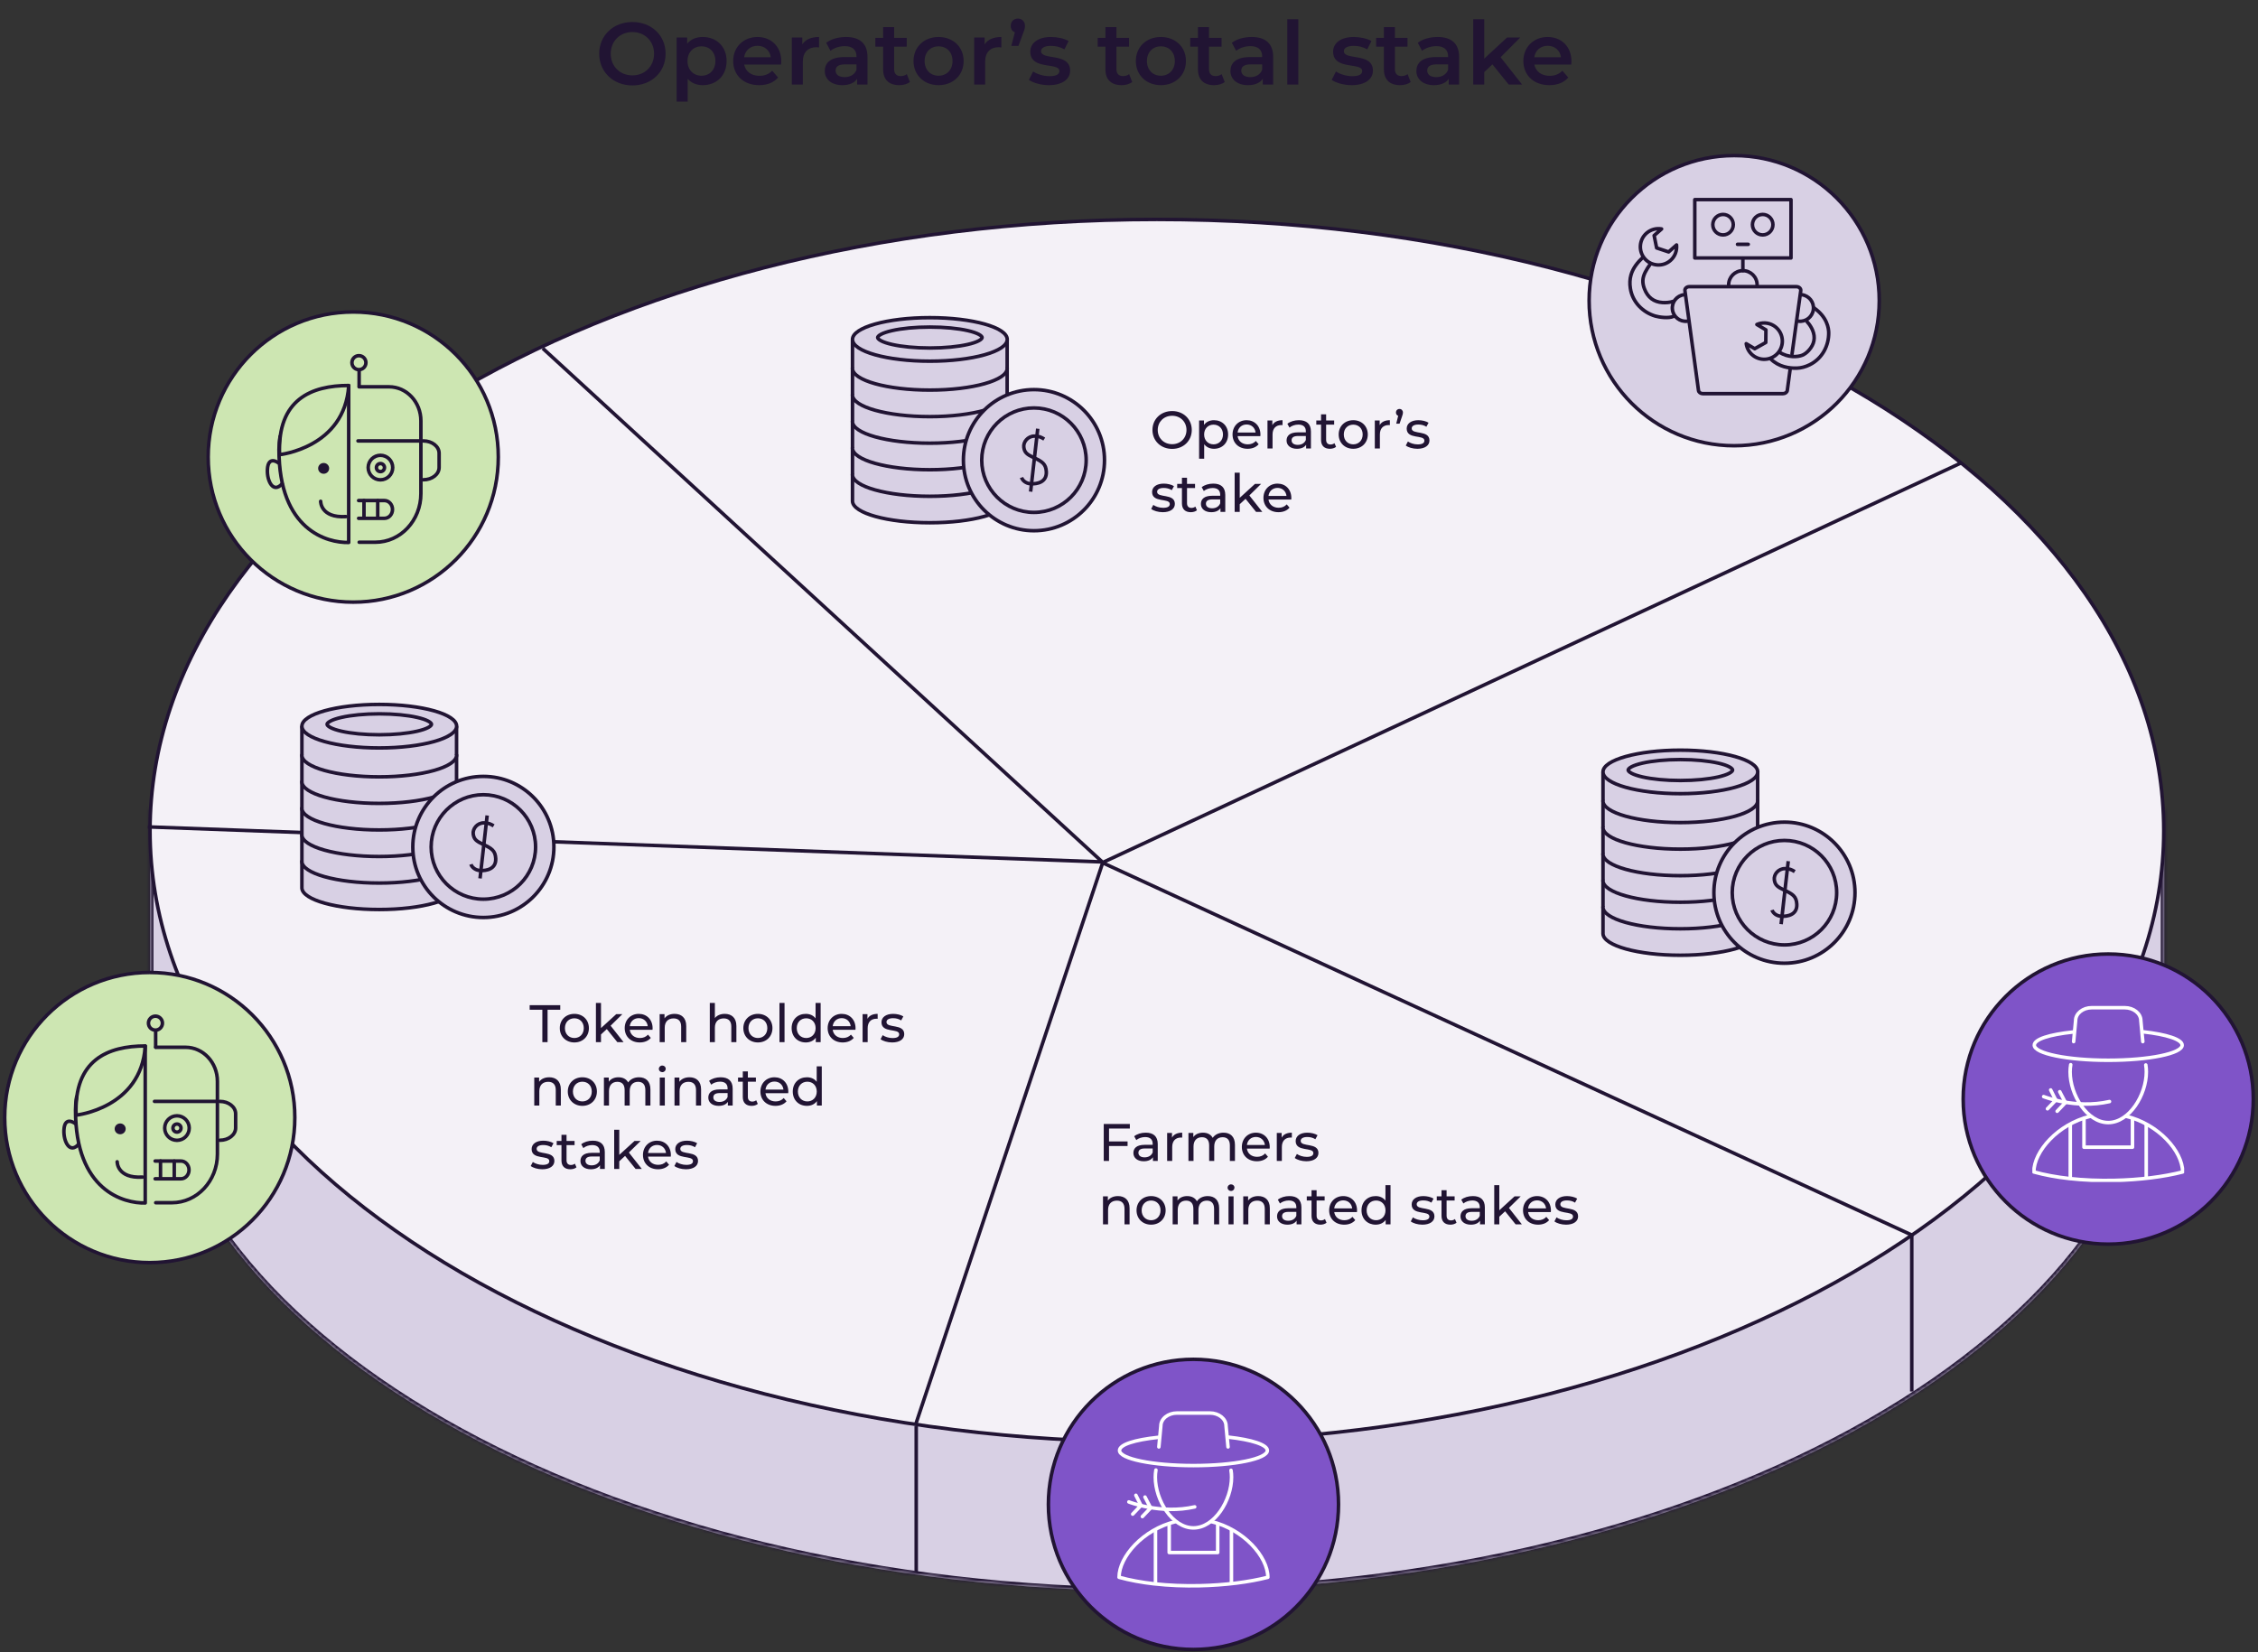 <svg width="641" height="469" viewBox="0 0 641 469" fill="none" xmlns="http://www.w3.org/2000/svg">
<rect x="0" y="0" width="641" height="469" fill="#333333" stroke="none"/>
<path d="M179.525 24.25C174.1 24.25 170.1 20.425 170.1 15.25C170.1 10.075 174.1 6.25 179.525 6.25C184.95 6.25 188.95 10.05 188.95 15.25C188.95 20.45 184.95 24.25 179.525 24.25ZM179.525 21.4C183.05 21.4 185.675 18.825 185.675 15.25C185.675 11.675 183.05 9.1 179.525 9.1C176 9.1 173.375 11.675 173.375 15.25C173.375 18.825 176 21.4 179.525 21.4ZM199.495 10.5C203.395 10.5 206.27 13.2 206.27 17.325C206.27 21.475 203.395 24.175 199.495 24.175C197.795 24.175 196.295 23.6 195.22 22.375V28.85H192.095V10.65H195.07V12.4C196.12 11.125 197.67 10.5 199.495 10.5ZM199.145 21.5C201.395 21.5 203.095 19.875 203.095 17.325C203.095 14.775 201.395 13.15 199.145 13.15C196.895 13.15 195.17 14.775 195.17 17.325C195.17 19.875 196.895 21.5 199.145 21.5ZM221.784 17.4C221.784 17.65 221.759 18.025 221.734 18.325H211.259C211.634 20.275 213.259 21.525 215.584 21.525C217.084 21.525 218.259 21.05 219.209 20.075L220.884 22C219.684 23.425 217.809 24.175 215.509 24.175C211.034 24.175 208.134 21.3 208.134 17.325C208.134 13.35 211.059 10.5 215.034 10.5C218.934 10.5 221.784 13.225 221.784 17.4ZM215.034 13C213.009 13 211.534 14.3 211.234 16.25H218.809C218.559 14.325 217.084 13 215.034 13ZM227.76 12.6C228.66 11.2 230.285 10.5 232.51 10.5V13.475C232.235 13.425 232.01 13.4 231.785 13.4C229.41 13.4 227.91 14.8 227.91 17.525V24H224.785V10.65H227.76V12.6ZM240.188 10.5C244.038 10.5 246.263 12.325 246.263 16.175V24H243.313V22.375C242.563 23.525 241.113 24.175 239.113 24.175C236.063 24.175 234.138 22.5 234.138 20.175C234.138 17.95 235.638 16.2 239.688 16.2H243.138V16C243.138 14.175 242.038 13.1 239.813 13.1C238.313 13.1 236.763 13.6 235.763 14.425L234.538 12.15C235.963 11.05 238.038 10.5 240.188 10.5ZM239.763 21.9C241.288 21.9 242.613 21.2 243.138 19.825V18.275H239.913C237.788 18.275 237.213 19.075 237.213 20.05C237.213 21.175 238.163 21.9 239.763 21.9ZM257.424 21.05L258.299 23.275C257.549 23.875 256.424 24.175 255.299 24.175C252.374 24.175 250.699 22.625 250.699 19.675V13.25H248.499V10.75H250.699V7.7H253.824V10.75H257.399V13.25H253.824V19.6C253.824 20.9 254.474 21.6 255.674 21.6C256.324 21.6 256.949 21.425 257.424 21.05ZM266.43 24.175C262.33 24.175 259.33 21.325 259.33 17.325C259.33 13.325 262.33 10.5 266.43 10.5C270.58 10.5 273.555 13.325 273.555 17.325C273.555 21.325 270.58 24.175 266.43 24.175ZM266.43 21.5C268.705 21.5 270.405 19.875 270.405 17.325C270.405 14.775 268.705 13.15 266.43 13.15C264.18 13.15 262.48 14.775 262.48 17.325C262.48 19.875 264.18 21.5 266.43 21.5ZM279.518 12.6C280.418 11.2 282.043 10.5 284.268 10.5V13.475C283.993 13.425 283.768 13.4 283.543 13.4C281.168 13.4 279.668 14.8 279.668 17.525V24H276.543V10.65H279.518V12.6ZM288.945 5.275C290.12 5.275 290.97 6.125 290.97 7.325C290.97 7.9 290.87 8.325 290.42 9.475L289.12 13.025H287.095L288.095 9.175C287.395 8.9 286.92 8.25 286.92 7.325C286.92 6.1 287.795 5.275 288.945 5.275ZM297.734 24.175C295.509 24.175 293.284 23.525 292.084 22.675L293.284 20.3C294.459 21.075 296.259 21.625 297.934 21.625C299.909 21.625 300.734 21.075 300.734 20.15C300.734 17.6 292.484 20 292.484 14.675C292.484 12.15 294.759 10.5 298.359 10.5C300.134 10.5 302.159 10.925 303.359 11.65L302.159 14.025C300.884 13.275 299.609 13.025 298.334 13.025C296.434 13.025 295.534 13.65 295.534 14.525C295.534 17.225 303.784 14.825 303.784 20.05C303.784 22.55 301.484 24.175 297.734 24.175ZM320.534 21.05L321.409 23.275C320.659 23.875 319.534 24.175 318.409 24.175C315.484 24.175 313.809 22.625 313.809 19.675V13.25H311.609V10.75H313.809V7.7H316.934V10.75H320.509V13.25H316.934V19.6C316.934 20.9 317.584 21.6 318.784 21.6C319.434 21.6 320.059 21.425 320.534 21.05ZM329.54 24.175C325.44 24.175 322.44 21.325 322.44 17.325C322.44 13.325 325.44 10.5 329.54 10.5C333.69 10.5 336.665 13.325 336.665 17.325C336.665 21.325 333.69 24.175 329.54 24.175ZM329.54 21.5C331.815 21.5 333.515 19.875 333.515 17.325C333.515 14.775 331.815 13.15 329.54 13.15C327.29 13.15 325.59 14.775 325.59 17.325C325.59 19.875 327.29 21.5 329.54 21.5ZM346.804 21.05L347.679 23.275C346.929 23.875 345.804 24.175 344.679 24.175C341.754 24.175 340.079 22.625 340.079 19.675V13.25H337.879V10.75H340.079V7.7H343.204V10.75H346.779V13.25H343.204V19.6C343.204 20.9 343.854 21.6 345.054 21.6C345.704 21.6 346.329 21.425 346.804 21.05ZM355.349 10.5C359.199 10.5 361.424 12.325 361.424 16.175V24H358.474V22.375C357.724 23.525 356.274 24.175 354.274 24.175C351.224 24.175 349.299 22.5 349.299 20.175C349.299 17.95 350.799 16.2 354.849 16.2H358.299V16C358.299 14.175 357.199 13.1 354.974 13.1C353.474 13.1 351.924 13.6 350.924 14.425L349.699 12.15C351.124 11.05 353.199 10.5 355.349 10.5ZM354.924 21.9C356.449 21.9 357.774 21.2 358.299 19.825V18.275H355.074C352.949 18.275 352.374 19.075 352.374 20.05C352.374 21.175 353.324 21.9 354.924 21.9ZM365.435 24V5.45H368.56V24H365.435ZM383.696 24.175C381.471 24.175 379.246 23.525 378.046 22.675L379.246 20.3C380.421 21.075 382.221 21.625 383.896 21.625C385.871 21.625 386.696 21.075 386.696 20.15C386.696 17.6 378.446 20 378.446 14.675C378.446 12.15 380.721 10.5 384.321 10.5C386.096 10.5 388.121 10.925 389.321 11.65L388.121 14.025C386.846 13.275 385.571 13.025 384.296 13.025C382.396 13.025 381.496 13.65 381.496 14.525C381.496 17.225 389.746 14.825 389.746 20.05C389.746 22.55 387.446 24.175 383.696 24.175ZM399.587 21.05L400.462 23.275C399.712 23.875 398.587 24.175 397.462 24.175C394.537 24.175 392.862 22.625 392.862 19.675V13.25H390.662V10.75H392.862V7.7H395.987V10.75H399.562V13.25H395.987V19.6C395.987 20.9 396.637 21.6 397.837 21.6C398.487 21.6 399.112 21.425 399.587 21.05ZM408.132 10.5C411.982 10.5 414.207 12.325 414.207 16.175V24H411.257V22.375C410.507 23.525 409.057 24.175 407.057 24.175C404.007 24.175 402.082 22.5 402.082 20.175C402.082 17.95 403.582 16.2 407.632 16.2H411.082V16C411.082 14.175 409.982 13.1 407.757 13.1C406.257 13.1 404.707 13.6 403.707 14.425L402.482 12.15C403.907 11.05 405.982 10.5 408.132 10.5ZM407.707 21.9C409.232 21.9 410.557 21.2 411.082 19.825V18.275H407.857C405.732 18.275 405.157 19.075 405.157 20.05C405.157 21.175 406.107 21.9 407.707 21.9ZM428.293 24L423.668 18.275L421.343 20.475V24H418.218V5.45H421.343V16.65L427.818 10.65H431.568L425.993 16.25L432.093 24H428.293ZM446.1 17.4C446.1 17.65 446.075 18.025 446.05 18.325H435.575C435.95 20.275 437.575 21.525 439.9 21.525C441.4 21.525 442.575 21.05 443.525 20.075L445.2 22C444 23.425 442.125 24.175 439.825 24.175C435.35 24.175 432.45 21.3 432.45 17.325C432.45 13.35 435.375 10.5 439.35 10.5C443.25 10.5 446.1 13.225 446.1 17.4ZM439.35 13C437.325 13 435.85 14.3 435.55 16.25H443.125C442.875 14.325 441.4 13 439.35 13Z" fill="#211433"/>
<mask id="path-2-inside-1_202_364" fill="white">
<path fill-rule="evenodd" clip-rule="evenodd" d="M328.343 451.672C486.437 451.672 614.598 378.359 614.598 287.921C614.598 285.868 614.532 283.823 614.401 281.788V229.756H596.013C555.004 168.034 450.628 124.171 328.343 124.171C206.059 124.171 101.683 168.034 60.673 229.756H42.568V278.364C42.25 281.526 42.089 284.713 42.089 287.921C42.089 378.359 170.249 451.672 328.343 451.672Z"/>
</mask>
<path fill-rule="evenodd" clip-rule="evenodd" d="M328.343 451.672C486.437 451.672 614.598 378.359 614.598 287.921C614.598 285.868 614.532 283.823 614.401 281.788V229.756H596.013C555.004 168.034 450.628 124.171 328.343 124.171C206.059 124.171 101.683 168.034 60.673 229.756H42.568V278.364C42.25 281.526 42.089 284.713 42.089 287.921C42.089 378.359 170.249 451.672 328.343 451.672Z" fill="#D8D0E4"/>
<path d="M614.401 281.788H613.401V281.82L613.403 281.852L614.401 281.788ZM614.401 229.756H615.401V228.756H614.401V229.756ZM596.013 229.756L595.181 230.31L595.477 230.756H596.013V229.756ZM60.673 229.756V230.756H61.209L61.506 230.31L60.673 229.756ZM42.568 229.756V228.756H41.568V229.756H42.568ZM42.568 278.364L43.563 278.464L43.568 278.414V278.364H42.568ZM613.598 287.921C613.598 332.627 581.912 373.295 530.259 402.843C478.634 432.375 407.248 450.672 328.343 450.672V452.672C407.532 452.672 479.274 434.313 531.252 404.579C583.203 374.861 615.598 333.653 615.598 287.921H613.598ZM613.403 281.852C613.532 283.866 613.598 285.889 613.598 287.921H615.598C615.598 285.846 615.531 283.78 615.399 281.724L613.403 281.852ZM613.401 229.756V281.788H615.401V229.756H613.401ZM596.013 230.756H614.401V228.756H596.013V230.756ZM328.343 125.171C389.371 125.171 445.908 136.117 492.284 154.745C538.673 173.38 574.824 199.671 595.181 230.31L596.846 229.203C576.193 198.119 539.651 171.617 493.029 152.89C446.394 134.156 389.601 123.171 328.343 123.171V125.171ZM61.506 230.31C81.863 199.671 118.014 173.38 164.403 154.745C210.779 136.117 267.316 125.171 328.343 125.171V123.171C267.086 123.171 210.293 134.156 163.657 152.89C117.035 171.617 80.493 198.119 59.84 229.203L61.506 230.31ZM42.568 230.756H60.673V228.756H42.568V230.756ZM43.568 278.364V229.756H41.568V278.364H43.568ZM43.089 287.921C43.089 284.747 43.248 281.593 43.563 278.464L41.573 278.264C41.252 281.459 41.089 284.68 41.089 287.921H43.089ZM328.343 450.672C249.438 450.672 178.052 432.375 126.427 402.843C74.774 373.295 43.089 332.627 43.089 287.921H41.089C41.089 333.653 73.484 374.861 125.434 404.579C177.413 434.313 249.154 452.672 328.343 452.672V450.672Z" fill="#211433" mask="url(#path-2-inside-1_202_364)"/>
<path d="M614.243 235.829C614.243 283.647 582.354 327.02 530.62 358.465C478.896 389.904 407.407 409.366 328.416 409.366C249.425 409.366 177.936 389.904 126.212 358.465C74.478 327.02 42.589 283.647 42.589 235.829C42.589 188.011 74.478 144.638 126.212 113.193C177.936 81.754 249.425 62.291 328.416 62.291C407.407 62.291 478.896 81.754 530.62 113.193C582.354 144.638 614.243 188.011 614.243 235.829Z" fill="#F4F1F7" stroke="#211433"/>
<path d="M332.754 127.428C329.529 127.428 327.159 125.133 327.159 122.058C327.159 118.983 329.529 116.688 332.754 116.688C335.949 116.688 338.319 118.968 338.319 122.058C338.319 125.148 335.949 127.428 332.754 127.428ZM332.754 126.093C335.079 126.093 336.819 124.383 336.819 122.058C336.819 119.733 335.079 118.023 332.754 118.023C330.399 118.023 328.659 119.733 328.659 122.058C328.659 124.383 330.399 126.093 332.754 126.093ZM344.617 119.283C346.942 119.283 348.637 120.903 348.637 123.333C348.637 125.778 346.942 127.398 344.617 127.398C343.492 127.398 342.502 126.963 341.842 126.108V130.218H340.402V119.358H341.782V120.618C342.427 119.733 343.447 119.283 344.617 119.283ZM344.497 126.138C346.027 126.138 347.182 125.028 347.182 123.333C347.182 121.653 346.027 120.543 344.497 120.543C342.982 120.543 341.827 121.653 341.827 123.333C341.827 125.028 342.982 126.138 344.497 126.138ZM357.812 123.378C357.812 123.498 357.797 123.678 357.782 123.813H351.332C351.512 125.208 352.637 126.138 354.212 126.138C355.142 126.138 355.922 125.823 356.507 125.178L357.302 126.108C356.582 126.948 355.487 127.398 354.167 127.398C351.602 127.398 349.892 125.703 349.892 123.333C349.892 120.978 351.587 119.283 353.882 119.283C356.177 119.283 357.812 120.933 357.812 123.378ZM353.882 120.498C352.502 120.498 351.482 121.428 351.332 122.778H356.432C356.282 121.443 355.277 120.498 353.882 120.498ZM361.191 120.693C361.701 119.763 362.691 119.283 364.086 119.283V120.678C363.966 120.663 363.861 120.663 363.756 120.663C362.211 120.663 361.251 121.608 361.251 123.348V127.308H359.811V119.358H361.191V120.693ZM368.741 119.283C370.916 119.283 372.146 120.333 372.146 122.508V127.308H370.781V126.258C370.301 126.978 369.416 127.398 368.171 127.398C366.371 127.398 365.231 126.438 365.231 125.058C365.231 123.783 366.056 122.733 368.426 122.733H370.706V122.448C370.706 121.233 370.001 120.528 368.576 120.528C367.631 120.528 366.671 120.858 366.056 121.383L365.456 120.303C366.281 119.643 367.466 119.283 368.741 119.283ZM368.411 126.288C369.491 126.288 370.346 125.793 370.706 124.878V123.768H368.486C367.061 123.768 366.656 124.323 366.656 124.998C366.656 125.793 367.316 126.288 368.411 126.288ZM378.831 125.808L379.281 126.843C378.846 127.218 378.186 127.398 377.541 127.398C375.936 127.398 375.021 126.513 375.021 124.908V120.543H373.671V119.358H375.021V117.618H376.461V119.358H378.741V120.543H376.461V124.848C376.461 125.703 376.911 126.183 377.706 126.183C378.126 126.183 378.531 126.048 378.831 125.808ZM384.164 127.398C381.779 127.398 380.024 125.703 380.024 123.333C380.024 120.963 381.779 119.283 384.164 119.283C386.549 119.283 388.289 120.963 388.289 123.333C388.289 125.703 386.549 127.398 384.164 127.398ZM384.164 126.138C385.694 126.138 386.834 125.028 386.834 123.333C386.834 121.638 385.694 120.543 384.164 120.543C382.634 120.543 381.479 121.638 381.479 123.333C381.479 125.028 382.634 126.138 384.164 126.138ZM391.66 120.693C392.17 119.763 393.16 119.283 394.555 119.283V120.678C394.435 120.663 394.33 120.663 394.225 120.663C392.68 120.663 391.72 121.608 391.72 123.348V127.308H390.28V119.358H391.66V120.693ZM397.29 116.088C397.86 116.088 398.265 116.523 398.265 117.108C398.265 117.393 398.22 117.618 398.025 118.173L397.305 120.273H396.36L396.915 118.038C396.54 117.903 396.285 117.558 396.285 117.108C396.285 116.508 396.72 116.088 397.29 116.088ZM402.36 127.398C401.04 127.398 399.735 126.993 399.075 126.468L399.675 125.328C400.35 125.808 401.43 126.153 402.465 126.153C403.8 126.153 404.355 125.748 404.355 125.073C404.355 123.288 399.33 124.833 399.33 121.668C399.33 120.243 400.605 119.283 402.645 119.283C403.68 119.283 404.85 119.553 405.54 120.003L404.925 121.143C404.205 120.678 403.41 120.513 402.63 120.513C401.37 120.513 400.755 120.978 400.755 121.608C400.755 123.483 405.795 121.953 405.795 125.043C405.795 126.483 404.475 127.398 402.36 127.398ZM330.084 145.398C328.764 145.398 327.459 144.993 326.799 144.468L327.399 143.328C328.074 143.808 329.154 144.153 330.189 144.153C331.524 144.153 332.079 143.748 332.079 143.073C332.079 141.288 327.054 142.833 327.054 139.668C327.054 138.243 328.329 137.283 330.369 137.283C331.404 137.283 332.574 137.553 333.264 138.003L332.649 139.143C331.929 138.678 331.134 138.513 330.354 138.513C329.094 138.513 328.479 138.978 328.479 139.608C328.479 141.483 333.519 139.953 333.519 143.043C333.519 144.483 332.199 145.398 330.084 145.398ZM339.339 143.808L339.789 144.843C339.354 145.218 338.694 145.398 338.049 145.398C336.444 145.398 335.529 144.513 335.529 142.908V138.543H334.179V137.358H335.529V135.618H336.969V137.358H339.249V138.543H336.969V142.848C336.969 143.703 337.419 144.183 338.214 144.183C338.634 144.183 339.039 144.048 339.339 143.808ZM344.425 137.283C346.6 137.283 347.83 138.333 347.83 140.508V145.308H346.465V144.258C345.985 144.978 345.1 145.398 343.855 145.398C342.055 145.398 340.915 144.438 340.915 143.058C340.915 141.783 341.74 140.733 344.11 140.733H346.39V140.448C346.39 139.233 345.685 138.528 344.26 138.528C343.315 138.528 342.355 138.858 341.74 139.383L341.14 138.303C341.965 137.643 343.15 137.283 344.425 137.283ZM344.095 144.288C345.175 144.288 346.03 143.793 346.39 142.878V141.768H344.17C342.745 141.768 342.34 142.323 342.34 142.998C342.34 143.793 343 144.288 344.095 144.288ZM356.57 145.308L353.585 141.603L351.935 143.133V145.308H350.495V134.178H351.935V141.318L356.27 137.358H358.01L354.665 140.643L358.34 145.308H356.57ZM366.586 141.378C366.586 141.498 366.571 141.678 366.556 141.813H360.106C360.286 143.208 361.411 144.138 362.986 144.138C363.916 144.138 364.696 143.823 365.281 143.178L366.076 144.108C365.356 144.948 364.261 145.398 362.941 145.398C360.376 145.398 358.666 143.703 358.666 141.333C358.666 138.978 360.361 137.283 362.656 137.283C364.951 137.283 366.586 138.933 366.586 141.378ZM362.656 138.498C361.276 138.498 360.256 139.428 360.106 140.778H365.206C365.056 139.443 364.051 138.498 362.656 138.498Z" fill="#211433"/>
<path d="M320.739 320.364H314.829V324.024H320.094V325.314H314.829V329.559H313.329V319.059H320.739V320.364ZM325.257 321.534C327.432 321.534 328.662 322.584 328.662 324.759V329.559H327.297V328.509C326.817 329.229 325.932 329.649 324.687 329.649C322.887 329.649 321.747 328.689 321.747 327.309C321.747 326.034 322.572 324.984 324.942 324.984H327.222V324.699C327.222 323.484 326.517 322.779 325.092 322.779C324.147 322.779 323.187 323.109 322.572 323.634L321.972 322.554C322.797 321.894 323.982 321.534 325.257 321.534ZM324.927 328.539C326.007 328.539 326.862 328.044 327.222 327.129V326.019H325.002C323.577 326.019 323.172 326.574 323.172 327.249C323.172 328.044 323.832 328.539 324.927 328.539ZM332.707 322.944C333.217 322.014 334.207 321.534 335.602 321.534V322.929C335.482 322.914 335.377 322.914 335.272 322.914C333.727 322.914 332.767 323.859 332.767 325.599V329.559H331.327V321.609H332.707V322.944ZM347.322 321.534C349.257 321.534 350.577 322.644 350.577 324.984V329.559H349.137V325.149C349.137 323.589 348.387 322.824 347.082 322.824C345.642 322.824 344.697 323.739 344.697 325.464V329.559H343.257V325.149C343.257 323.589 342.507 322.824 341.202 322.824C339.762 322.824 338.817 323.739 338.817 325.464V329.559H337.377V321.609H338.757V322.794C339.327 321.984 340.302 321.534 341.502 321.534C342.717 321.534 343.737 322.014 344.262 323.004C344.862 322.104 345.972 321.534 347.322 321.534ZM360.455 325.629C360.455 325.749 360.44 325.929 360.425 326.064H353.975C354.155 327.459 355.28 328.389 356.855 328.389C357.785 328.389 358.565 328.074 359.15 327.429L359.945 328.359C359.225 329.199 358.13 329.649 356.81 329.649C354.245 329.649 352.535 327.954 352.535 325.584C352.535 323.229 354.23 321.534 356.525 321.534C358.82 321.534 360.455 323.184 360.455 325.629ZM356.525 322.749C355.145 322.749 354.125 323.679 353.975 325.029H359.075C358.925 323.694 357.92 322.749 356.525 322.749ZM363.835 322.944C364.345 322.014 365.335 321.534 366.73 321.534V322.929C366.61 322.914 366.505 322.914 366.4 322.914C364.855 322.914 363.895 323.859 363.895 325.599V329.559H362.455V321.609H363.835V322.944ZM370.843 329.649C369.523 329.649 368.218 329.244 367.558 328.719L368.158 327.579C368.833 328.059 369.913 328.404 370.948 328.404C372.283 328.404 372.838 327.999 372.838 327.324C372.838 325.539 367.813 327.084 367.813 323.919C367.813 322.494 369.088 321.534 371.128 321.534C372.163 321.534 373.333 321.804 374.023 322.254L373.408 323.394C372.688 322.929 371.893 322.764 371.113 322.764C369.853 322.764 369.238 323.229 369.238 323.859C369.238 325.734 374.278 324.204 374.278 327.294C374.278 328.734 372.958 329.649 370.843 329.649ZM317.364 339.534C319.299 339.534 320.664 340.644 320.664 342.984V347.559H319.224V343.149C319.224 341.589 318.444 340.824 317.079 340.824C315.549 340.824 314.559 341.739 314.559 343.464V347.559H313.119V339.609H314.499V340.809C315.084 339.999 316.104 339.534 317.364 339.534ZM326.778 347.649C324.393 347.649 322.638 345.954 322.638 343.584C322.638 341.214 324.393 339.534 326.778 339.534C329.163 339.534 330.903 341.214 330.903 343.584C330.903 345.954 329.163 347.649 326.778 347.649ZM326.778 346.389C328.308 346.389 329.448 345.279 329.448 343.584C329.448 341.889 328.308 340.794 326.778 340.794C325.248 340.794 324.093 341.889 324.093 343.584C324.093 345.279 325.248 346.389 326.778 346.389ZM342.839 339.534C344.774 339.534 346.094 340.644 346.094 342.984V347.559H344.654V343.149C344.654 341.589 343.904 340.824 342.599 340.824C341.159 340.824 340.214 341.739 340.214 343.464V347.559H338.774V343.149C338.774 341.589 338.024 340.824 336.719 340.824C335.279 340.824 334.334 341.739 334.334 343.464V347.559H332.894V339.609H334.274V340.794C334.844 339.984 335.819 339.534 337.019 339.534C338.234 339.534 339.254 340.014 339.779 341.004C340.379 340.104 341.489 339.534 342.839 339.534ZM349.464 338.079C348.909 338.079 348.489 337.674 348.489 337.149C348.489 336.624 348.909 336.204 349.464 336.204C350.019 336.204 350.439 336.609 350.439 337.119C350.439 337.659 350.034 338.079 349.464 338.079ZM348.744 347.559V339.609H350.184V347.559H348.744ZM357.178 339.534C359.113 339.534 360.478 340.644 360.478 342.984V347.559H359.038V343.149C359.038 341.589 358.258 340.824 356.893 340.824C355.363 340.824 354.373 341.739 354.373 343.464V347.559H352.933V339.609H354.313V340.809C354.898 339.999 355.918 339.534 357.178 339.534ZM366.038 339.534C368.213 339.534 369.443 340.584 369.443 342.759V347.559H368.078V346.509C367.598 347.229 366.713 347.649 365.468 347.649C363.668 347.649 362.528 346.689 362.528 345.309C362.528 344.034 363.353 342.984 365.723 342.984H368.003V342.699C368.003 341.484 367.298 340.779 365.873 340.779C364.928 340.779 363.968 341.109 363.353 341.634L362.753 340.554C363.578 339.894 364.763 339.534 366.038 339.534ZM365.708 346.539C366.788 346.539 367.643 346.044 368.003 345.129V344.019H365.783C364.358 344.019 363.953 344.574 363.953 345.249C363.953 346.044 364.613 346.539 365.708 346.539ZM376.128 346.059L376.578 347.094C376.143 347.469 375.483 347.649 374.838 347.649C373.233 347.649 372.318 346.764 372.318 345.159V340.794H370.968V339.609H372.318V337.869H373.758V339.609H376.038V340.794H373.758V345.099C373.758 345.954 374.208 346.434 375.003 346.434C375.423 346.434 375.828 346.299 376.128 346.059ZM385.24 343.629C385.24 343.749 385.225 343.929 385.21 344.064H378.76C378.94 345.459 380.065 346.389 381.64 346.389C382.57 346.389 383.35 346.074 383.935 345.429L384.73 346.359C384.01 347.199 382.915 347.649 381.595 347.649C379.03 347.649 377.32 345.954 377.32 343.584C377.32 341.229 379.015 339.534 381.31 339.534C383.605 339.534 385.24 341.184 385.24 343.629ZM381.31 340.749C379.93 340.749 378.91 341.679 378.76 343.029H383.86C383.71 341.694 382.705 340.749 381.31 340.749ZM393.3 336.429H394.74V347.559H393.36V346.299C392.715 347.199 391.695 347.649 390.525 347.649C388.2 347.649 386.505 346.014 386.505 343.584C386.505 341.154 388.2 339.534 390.525 339.534C391.65 339.534 392.64 339.954 393.3 340.809V336.429ZM390.645 346.389C392.16 346.389 393.315 345.279 393.315 343.584C393.315 341.889 392.16 340.794 390.645 340.794C389.115 340.794 387.96 341.889 387.96 343.584C387.96 345.279 389.115 346.389 390.645 346.389ZM403.773 347.649C402.453 347.649 401.148 347.244 400.488 346.719L401.088 345.579C401.763 346.059 402.843 346.404 403.878 346.404C405.213 346.404 405.768 345.999 405.768 345.324C405.768 343.539 400.743 345.084 400.743 341.919C400.743 340.494 402.018 339.534 404.058 339.534C405.093 339.534 406.263 339.804 406.953 340.254L406.338 341.394C405.618 340.929 404.823 340.764 404.043 340.764C402.783 340.764 402.168 341.229 402.168 341.859C402.168 343.734 407.208 342.204 407.208 345.294C407.208 346.734 405.888 347.649 403.773 347.649ZM413.028 346.059L413.478 347.094C413.043 347.469 412.383 347.649 411.738 347.649C410.133 347.649 409.218 346.764 409.218 345.159V340.794H407.868V339.609H409.218V337.869H410.658V339.609H412.938V340.794H410.658V345.099C410.658 345.954 411.108 346.434 411.903 346.434C412.323 346.434 412.728 346.299 413.028 346.059ZM418.114 339.534C420.289 339.534 421.519 340.584 421.519 342.759V347.559H420.154V346.509C419.674 347.229 418.789 347.649 417.544 347.649C415.744 347.649 414.604 346.689 414.604 345.309C414.604 344.034 415.429 342.984 417.799 342.984H420.079V342.699C420.079 341.484 419.374 340.779 417.949 340.779C417.004 340.779 416.044 341.109 415.429 341.634L414.829 340.554C415.654 339.894 416.839 339.534 418.114 339.534ZM417.784 346.539C418.864 346.539 419.719 346.044 420.079 345.129V344.019H417.859C416.434 344.019 416.029 344.574 416.029 345.249C416.029 346.044 416.689 346.539 417.784 346.539ZM430.258 347.559L427.273 343.854L425.623 345.384V347.559H424.183V336.429H425.623V343.569L429.958 339.609H431.698L428.353 342.894L432.028 347.559H430.258ZM440.275 343.629C440.275 343.749 440.26 343.929 440.245 344.064H433.795C433.975 345.459 435.1 346.389 436.675 346.389C437.605 346.389 438.385 346.074 438.97 345.429L439.765 346.359C439.045 347.199 437.95 347.649 436.63 347.649C434.065 347.649 432.355 345.954 432.355 343.584C432.355 341.229 434.05 339.534 436.345 339.534C438.64 339.534 440.275 341.184 440.275 343.629ZM436.345 340.749C434.965 340.749 433.945 341.679 433.795 343.029H438.895C438.745 341.694 437.74 340.749 436.345 340.749ZM444.554 347.649C443.234 347.649 441.929 347.244 441.269 346.719L441.869 345.579C442.544 346.059 443.624 346.404 444.659 346.404C445.994 346.404 446.549 345.999 446.549 345.324C446.549 343.539 441.524 345.084 441.524 341.919C441.524 340.494 442.799 339.534 444.839 339.534C445.874 339.534 447.044 339.804 447.734 340.254L447.119 341.394C446.399 340.929 445.604 340.764 444.824 340.764C443.564 340.764 442.949 341.229 442.949 341.859C442.949 343.734 447.989 342.204 447.989 345.294C447.989 346.734 446.669 347.649 444.554 347.649Z" fill="#211433"/>
<path d="M153.96 295.832V286.637H150.36V285.332H159.045V286.637H155.445V295.832H153.96ZM163.053 295.922C160.668 295.922 158.913 294.227 158.913 291.857C158.913 289.487 160.668 287.807 163.053 287.807C165.438 287.807 167.178 289.487 167.178 291.857C167.178 294.227 165.438 295.922 163.053 295.922ZM163.053 294.662C164.583 294.662 165.723 293.552 165.723 291.857C165.723 290.162 164.583 289.067 163.053 289.067C161.523 289.067 160.368 290.162 160.368 291.857C160.368 293.552 161.523 294.662 163.053 294.662ZM175.245 295.832L172.26 292.127L170.61 293.657V295.832H169.17V284.702H170.61V291.842L174.945 287.882H176.685L173.34 291.167L177.015 295.832H175.245ZM185.261 291.902C185.261 292.022 185.246 292.202 185.231 292.337H178.781C178.961 293.732 180.086 294.662 181.661 294.662C182.591 294.662 183.371 294.347 183.956 293.702L184.751 294.632C184.031 295.472 182.936 295.922 181.616 295.922C179.051 295.922 177.341 294.227 177.341 291.857C177.341 289.502 179.036 287.807 181.331 287.807C183.626 287.807 185.261 289.457 185.261 291.902ZM181.331 289.022C179.951 289.022 178.931 289.952 178.781 291.302H183.881C183.731 289.967 182.726 289.022 181.331 289.022ZM191.506 287.807C193.441 287.807 194.806 288.917 194.806 291.257V295.832H193.366V291.422C193.366 289.862 192.586 289.097 191.221 289.097C189.691 289.097 188.701 290.012 188.701 291.737V295.832H187.261V287.882H188.641V289.082C189.226 288.272 190.246 287.807 191.506 287.807ZM205.744 287.807C207.679 287.807 209.044 288.917 209.044 291.257V295.832H207.604V291.422C207.604 289.862 206.824 289.097 205.459 289.097C203.929 289.097 202.939 290.012 202.939 291.737V295.832H201.499V284.702H202.939V289.007C203.539 288.242 204.529 287.807 205.744 287.807ZM215.158 295.922C212.773 295.922 211.018 294.227 211.018 291.857C211.018 289.487 212.773 287.807 215.158 287.807C217.543 287.807 219.283 289.487 219.283 291.857C219.283 294.227 217.543 295.922 215.158 295.922ZM215.158 294.662C216.688 294.662 217.828 293.552 217.828 291.857C217.828 290.162 216.688 289.067 215.158 289.067C213.628 289.067 212.473 290.162 212.473 291.857C212.473 293.552 213.628 294.662 215.158 294.662ZM221.274 295.832V284.702H222.714V295.832H221.274ZM231.524 284.702H232.964V295.832H231.584V294.572C230.939 295.472 229.919 295.922 228.749 295.922C226.424 295.922 224.729 294.287 224.729 291.857C224.729 289.427 226.424 287.807 228.749 287.807C229.874 287.807 230.864 288.227 231.524 289.082V284.702ZM228.869 294.662C230.384 294.662 231.539 293.552 231.539 291.857C231.539 290.162 230.384 289.067 228.869 289.067C227.339 289.067 226.184 290.162 226.184 291.857C226.184 293.552 227.339 294.662 228.869 294.662ZM242.873 291.902C242.873 292.022 242.858 292.202 242.843 292.337H236.393C236.573 293.732 237.698 294.662 239.273 294.662C240.203 294.662 240.983 294.347 241.568 293.702L242.363 294.632C241.643 295.472 240.548 295.922 239.228 295.922C236.663 295.922 234.953 294.227 234.953 291.857C234.953 289.502 236.648 287.807 238.943 287.807C241.238 287.807 242.873 289.457 242.873 291.902ZM238.943 289.022C237.563 289.022 236.543 289.952 236.393 291.302H241.493C241.343 289.967 240.338 289.022 238.943 289.022ZM246.253 289.217C246.763 288.287 247.753 287.807 249.148 287.807V289.202C249.028 289.187 248.923 289.187 248.818 289.187C247.273 289.187 246.313 290.132 246.313 291.872V295.832H244.873V287.882H246.253V289.217ZM253.261 295.922C251.941 295.922 250.636 295.517 249.976 294.992L250.576 293.852C251.251 294.332 252.331 294.677 253.366 294.677C254.701 294.677 255.256 294.272 255.256 293.597C255.256 291.812 250.231 293.357 250.231 290.192C250.231 288.767 251.506 287.807 253.546 287.807C254.581 287.807 255.751 288.077 256.441 288.527L255.826 289.667C255.106 289.202 254.311 289.037 253.531 289.037C252.271 289.037 251.656 289.502 251.656 290.132C251.656 292.007 256.696 290.477 256.696 293.567C256.696 295.007 255.376 295.922 253.261 295.922ZM155.91 305.807C157.845 305.807 159.21 306.917 159.21 309.257V313.832H157.77V309.422C157.77 307.862 156.99 307.097 155.625 307.097C154.095 307.097 153.105 308.012 153.105 309.737V313.832H151.665V305.882H153.045V307.082C153.63 306.272 154.65 305.807 155.91 305.807ZM165.324 313.922C162.939 313.922 161.184 312.227 161.184 309.857C161.184 307.487 162.939 305.807 165.324 305.807C167.709 305.807 169.449 307.487 169.449 309.857C169.449 312.227 167.709 313.922 165.324 313.922ZM165.324 312.662C166.854 312.662 167.994 311.552 167.994 309.857C167.994 308.162 166.854 307.067 165.324 307.067C163.794 307.067 162.639 308.162 162.639 309.857C162.639 311.552 163.794 312.662 165.324 312.662ZM181.385 305.807C183.32 305.807 184.64 306.917 184.64 309.257V313.832H183.2V309.422C183.2 307.862 182.45 307.097 181.145 307.097C179.705 307.097 178.76 308.012 178.76 309.737V313.832H177.32V309.422C177.32 307.862 176.57 307.097 175.265 307.097C173.825 307.097 172.88 308.012 172.88 309.737V313.832H171.44V305.882H172.82V307.067C173.39 306.257 174.365 305.807 175.565 305.807C176.78 305.807 177.8 306.287 178.325 307.277C178.925 306.377 180.035 305.807 181.385 305.807ZM188.01 304.352C187.455 304.352 187.035 303.947 187.035 303.422C187.035 302.897 187.455 302.477 188.01 302.477C188.565 302.477 188.985 302.882 188.985 303.392C188.985 303.932 188.58 304.352 188.01 304.352ZM187.29 313.832V305.882H188.73V313.832H187.29ZM195.724 305.807C197.659 305.807 199.024 306.917 199.024 309.257V313.832H197.584V309.422C197.584 307.862 196.804 307.097 195.439 307.097C193.909 307.097 192.919 308.012 192.919 309.737V313.832H191.479V305.882H192.859V307.082C193.444 306.272 194.464 305.807 195.724 305.807ZM204.584 305.807C206.759 305.807 207.989 306.857 207.989 309.032V313.832H206.624V312.782C206.144 313.502 205.259 313.922 204.014 313.922C202.214 313.922 201.074 312.962 201.074 311.582C201.074 310.307 201.899 309.257 204.269 309.257H206.549V308.972C206.549 307.757 205.844 307.052 204.419 307.052C203.474 307.052 202.514 307.382 201.899 307.907L201.299 306.827C202.124 306.167 203.309 305.807 204.584 305.807ZM204.254 312.812C205.334 312.812 206.189 312.317 206.549 311.402V310.292H204.329C202.904 310.292 202.499 310.847 202.499 311.522C202.499 312.317 203.159 312.812 204.254 312.812ZM214.674 312.332L215.124 313.367C214.689 313.742 214.029 313.922 213.384 313.922C211.779 313.922 210.864 313.037 210.864 311.432V307.067H209.514V305.882H210.864V304.142H212.304V305.882H214.584V307.067H212.304V311.372C212.304 312.227 212.754 312.707 213.549 312.707C213.969 312.707 214.374 312.572 214.674 312.332ZM223.786 309.902C223.786 310.022 223.771 310.202 223.756 310.337H217.306C217.486 311.732 218.611 312.662 220.186 312.662C221.116 312.662 221.896 312.347 222.481 311.702L223.276 312.632C222.556 313.472 221.461 313.922 220.141 313.922C217.576 313.922 215.866 312.227 215.866 309.857C215.866 307.502 217.561 305.807 219.856 305.807C222.151 305.807 223.786 307.457 223.786 309.902ZM219.856 307.022C218.476 307.022 217.456 307.952 217.306 309.302H222.406C222.256 307.967 221.251 307.022 219.856 307.022ZM231.846 302.702H233.286V313.832H231.906V312.572C231.261 313.472 230.241 313.922 229.071 313.922C226.746 313.922 225.051 312.287 225.051 309.857C225.051 307.427 226.746 305.807 229.071 305.807C230.196 305.807 231.186 306.227 231.846 307.082V302.702ZM229.191 312.662C230.706 312.662 231.861 311.552 231.861 309.857C231.861 308.162 230.706 307.067 229.191 307.067C227.661 307.067 226.506 308.162 226.506 309.857C226.506 311.552 227.661 312.662 229.191 312.662ZM153.945 331.922C152.625 331.922 151.32 331.517 150.66 330.992L151.26 329.852C151.935 330.332 153.015 330.677 154.05 330.677C155.385 330.677 155.94 330.272 155.94 329.597C155.94 327.812 150.915 329.357 150.915 326.192C150.915 324.767 152.19 323.807 154.23 323.807C155.265 323.807 156.435 324.077 157.125 324.527L156.51 325.667C155.79 325.202 154.995 325.037 154.215 325.037C152.955 325.037 152.34 325.502 152.34 326.132C152.34 328.007 157.38 326.477 157.38 329.567C157.38 331.007 156.06 331.922 153.945 331.922ZM163.199 330.332L163.649 331.367C163.214 331.742 162.554 331.922 161.909 331.922C160.304 331.922 159.389 331.037 159.389 329.432V325.067H158.039V323.882H159.389V322.142H160.829V323.882H163.109V325.067H160.829V329.372C160.829 330.227 161.279 330.707 162.074 330.707C162.494 330.707 162.899 330.572 163.199 330.332ZM168.285 323.807C170.46 323.807 171.69 324.857 171.69 327.032V331.832H170.325V330.782C169.845 331.502 168.96 331.922 167.715 331.922C165.915 331.922 164.775 330.962 164.775 329.582C164.775 328.307 165.6 327.257 167.97 327.257H170.25V326.972C170.25 325.757 169.545 325.052 168.12 325.052C167.175 325.052 166.215 325.382 165.6 325.907L165 324.827C165.825 324.167 167.01 323.807 168.285 323.807ZM167.955 330.812C169.035 330.812 169.89 330.317 170.25 329.402V328.292H168.03C166.605 328.292 166.2 328.847 166.2 329.522C166.2 330.317 166.86 330.812 167.955 330.812ZM180.43 331.832L177.445 328.127L175.795 329.657V331.832H174.355V320.702H175.795V327.842L180.13 323.882H181.87L178.525 327.167L182.2 331.832H180.43ZM190.446 327.902C190.446 328.022 190.431 328.202 190.416 328.337H183.966C184.146 329.732 185.271 330.662 186.846 330.662C187.776 330.662 188.556 330.347 189.141 329.702L189.936 330.632C189.216 331.472 188.121 331.922 186.801 331.922C184.236 331.922 182.526 330.227 182.526 327.857C182.526 325.502 184.221 323.807 186.516 323.807C188.811 323.807 190.446 325.457 190.446 327.902ZM186.516 325.022C185.136 325.022 184.116 325.952 183.966 327.302H189.066C188.916 325.967 187.911 325.022 186.516 325.022ZM194.726 331.922C193.406 331.922 192.101 331.517 191.441 330.992L192.041 329.852C192.716 330.332 193.796 330.677 194.831 330.677C196.166 330.677 196.721 330.272 196.721 329.597C196.721 327.812 191.696 329.357 191.696 326.192C191.696 324.767 192.971 323.807 195.011 323.807C196.046 323.807 197.216 324.077 197.906 324.527L197.291 325.667C196.571 325.202 195.776 325.037 194.996 325.037C193.736 325.037 193.121 325.502 193.121 326.132C193.121 328.007 198.161 326.477 198.161 329.567C198.161 331.007 196.841 331.922 194.726 331.922Z" fill="#211433"/>
<path d="M154.088 98.891L312.913 244.679L41.962 234.727" stroke="#211433"/>
<path d="M259.854 404.625L313.027 244.927L542.713 350.59V395.008" stroke="#211433"/>
<path d="M556.644 131.441L313.366 244.679" stroke="#211433"/>
<circle cx="338.798" cy="427.055" r="41.181" fill="#7F54C8" stroke="#211433"/>
<g clip-path="url(#clip0_202_364)">
<path d="M349.458 417.375C349.562 417.987 349.613 418.642 349.613 419.339C349.613 425.896 344.769 433.728 338.794 433.728C332.818 433.728 327.974 425.896 327.974 419.339C327.974 418.616 328.034 417.935 328.146 417.297" stroke="white" stroke-linecap="round" stroke-linejoin="round"/>
<path d="M348.733 407.966C355.313 408.69 359.778 410.112 359.778 411.749C359.778 414.118 350.383 416.04 338.794 416.04C327.206 416.04 317.811 414.118 317.811 411.749C317.811 410.086 322.059 408.733 328.812 408.018" stroke="white" stroke-linecap="round" stroke-linejoin="round"/>
<path d="M328.976 410.741L329.537 404.787C329.537 402.762 331.583 401.117 334.114 401.117H343.474C346.004 401.117 348.051 402.762 348.051 404.787L348.612 410.741" stroke="white" stroke-linecap="round" stroke-linejoin="round"/>
<path d="M343.837 431.927C353.068 434.116 359.915 441.904 359.915 447.746C354.579 449.125 347.679 449.986 340.555 450.141C336.229 450.236 331.825 450.072 327.628 449.598C324.105 449.202 320.729 448.59 317.681 447.746C317.681 441.922 324.485 434.167 333.673 431.953" stroke="white" stroke-linecap="round" stroke-linejoin="round"/>
<path d="M328.018 434.59V449.495" stroke="white" stroke-linecap="round" stroke-linejoin="round"/>
<path d="M349.579 434.34V449.245" stroke="white" stroke-linecap="round" stroke-linejoin="round"/>
<path d="M331.911 432.565V440.715H345.676V432.694" stroke="white" stroke-linecap="round" stroke-linejoin="round"/>
<path d="M320.461 426.353C320.461 426.353 329.511 429.963 339.156 427.757" stroke="white" stroke-linecap="round" stroke-linejoin="round"/>
<path d="M322.456 424.466L323.872 427.283" stroke="white" stroke-linecap="round" stroke-linejoin="round"/>
<path d="M325.038 424.966L326.601 427.973" stroke="white" stroke-linecap="round" stroke-linejoin="round"/>
<path d="M326.635 428.059L324.295 430.514" stroke="white" stroke-linecap="round" stroke-linejoin="round"/>
<path d="M323.89 427.361L321.55 429.816" stroke="white" stroke-linecap="round" stroke-linejoin="round"/>
</g>
<circle cx="598.486" cy="311.995" r="41.181" fill="#7F54C8" stroke="#211433"/>
<g clip-path="url(#clip1_202_364)">
<path d="M609.146 302.315C609.25 302.927 609.302 303.582 609.302 304.28C609.302 310.836 604.458 318.668 598.482 318.668C592.506 318.668 587.662 310.836 587.662 304.28C587.662 303.556 587.723 302.875 587.835 302.238" stroke="white" stroke-linecap="round" stroke-linejoin="round"/>
<path d="M608.422 292.906C615.002 293.63 619.466 295.052 619.466 296.689C619.466 299.058 610.071 300.98 598.483 300.98C586.894 300.98 577.499 299.058 577.499 296.689C577.499 295.026 581.748 293.673 588.5 292.958" stroke="white" stroke-linecap="round" stroke-linejoin="round"/>
<path d="M588.664 295.681L589.225 289.727C589.225 287.703 591.272 286.057 593.802 286.057H603.163C605.693 286.057 607.739 287.703 607.739 289.727L608.301 295.681" stroke="white" stroke-linecap="round" stroke-linejoin="round"/>
<path d="M603.525 316.867C612.756 319.056 619.604 326.844 619.604 332.686C614.267 334.065 607.368 334.926 600.244 335.081C595.918 335.176 591.514 335.012 587.317 334.538C583.794 334.142 580.417 333.53 577.369 332.686C577.369 326.862 584.174 319.107 593.362 316.893" stroke="white" stroke-linecap="round" stroke-linejoin="round"/>
<path d="M587.706 319.53V334.435" stroke="white" stroke-linecap="round" stroke-linejoin="round"/>
<path d="M609.268 319.28V334.185" stroke="white" stroke-linecap="round" stroke-linejoin="round"/>
<path d="M591.6 317.505V325.656H605.364V317.634" stroke="white" stroke-linecap="round" stroke-linejoin="round"/>
<path d="M580.149 311.293C580.149 311.293 589.199 314.903 598.845 312.697" stroke="white" stroke-linecap="round" stroke-linejoin="round"/>
<path d="M582.145 309.406L583.561 312.223" stroke="white" stroke-linecap="round" stroke-linejoin="round"/>
<path d="M584.727 309.906L586.29 312.912" stroke="white" stroke-linecap="round" stroke-linejoin="round"/>
<path d="M586.324 312.999L583.983 315.454" stroke="white" stroke-linecap="round" stroke-linejoin="round"/>
<path d="M583.578 312.301L581.238 314.756" stroke="white" stroke-linecap="round" stroke-linejoin="round"/>
</g>
<circle cx="42.515" cy="317.239" r="41.181" fill="#CDE6B2" stroke="#211433"/>
<path d="M21.755 311.366C21.55 312.529 21.442 313.781 21.433 315.111C21.394 338.09 35.249 341.629 41.224 341.483V296.953" stroke="#211433" stroke-linecap="round" stroke-linejoin="round"/>
<path d="M41.232 297.031C40.049 314.631 21.598 316.558 21.598 316.558C20.942 300.795 30.711 296.923 41.232 296.923" stroke="#211433" stroke-linecap="round" stroke-linejoin="round"/>
<path d="M21.266 318.885C21.266 318.885 18.343 316.665 18.147 320.792C17.991 324.038 19.819 327.695 22.322 324.811" stroke="#211433" stroke-linecap="round" stroke-linejoin="round"/>
<path d="M44.216 297.295H52.674C57.671 297.295 61.719 301.617 61.719 306.956V327.617C61.719 335.234 55.94 341.414 48.802 341.414H44.206" stroke="#211433" stroke-linecap="round" stroke-linejoin="round"/>
<path d="M61.366 312.656H43.863" stroke="#211433" stroke-linecap="round" stroke-linejoin="round"/>
<path d="M44.04 329.583H51.364C52.635 329.583 53.662 330.717 53.662 332.105C53.662 333.504 52.635 334.628 51.364 334.628H44.04" stroke="#211433" stroke-linecap="round" stroke-linejoin="round"/>
<path d="M45.565 334.286V329.583" stroke="#211433" stroke-linecap="round" stroke-linejoin="round"/>
<path d="M49.467 334.315V329.612" stroke="#211433" stroke-linecap="round" stroke-linejoin="round"/>
<path d="M62.423 312.656C64.887 312.656 66.891 314.221 66.891 316.157V320.186C66.891 322.122 64.897 323.686 62.423 323.686" stroke="#211433" stroke-linecap="round" stroke-linejoin="round"/>
<path d="M44.187 297.246V292.787" stroke="#211433" stroke-linecap="round" stroke-linejoin="round"/>
<path d="M44.129 292.425C45.225 292.425 46.114 291.537 46.114 290.44C46.114 289.344 45.225 288.455 44.129 288.455C43.032 288.455 42.144 289.344 42.144 290.44C42.144 291.537 43.032 292.425 44.129 292.425Z" stroke="#211433" stroke-linecap="round" stroke-linejoin="round"/>
<path d="M50.239 323.706C52.161 323.706 53.72 322.147 53.72 320.225C53.72 318.302 52.161 316.744 50.239 316.744C48.316 316.744 46.758 318.302 46.758 320.225C46.758 322.147 48.316 323.706 50.239 323.706Z" stroke="#211433" stroke-linecap="round" stroke-linejoin="round"/>
<path d="M50.24 321.369C50.872 321.369 51.384 320.856 51.384 320.225C51.384 319.593 50.872 319.081 50.24 319.081C49.608 319.081 49.096 319.593 49.096 320.225C49.096 320.856 49.608 321.369 50.24 321.369Z" stroke="#211433" stroke-linecap="round" stroke-linejoin="round"/>
<path d="M33.264 329.798C33.264 329.798 33.195 334.579 40.441 334.139" stroke="#211433" stroke-linecap="round" stroke-linejoin="round"/>
<path d="M34.115 321.985C34.979 321.985 35.68 321.297 35.68 320.45C35.68 319.602 34.979 318.914 34.115 318.914C33.251 318.914 32.551 319.602 32.551 320.45C32.551 321.297 33.251 321.985 34.115 321.985Z" fill="#211433"/>
<circle cx="100.277" cy="129.747" r="41.181" fill="#CDE6B2" stroke="#211433"/>
<path d="M79.518 123.873C79.313 125.037 79.205 126.289 79.195 127.618C79.156 150.597 93.012 154.137 98.987 153.99V109.46" stroke="#211433" stroke-linecap="round" stroke-linejoin="round"/>
<path d="M98.995 109.538C97.812 127.139 79.36 129.065 79.36 129.065C78.705 113.303 88.474 109.431 98.995 109.431" stroke="#211433" stroke-linecap="round" stroke-linejoin="round"/>
<path d="M79.029 131.393C79.029 131.393 76.105 129.173 75.91 133.3C75.753 136.546 77.582 140.203 80.085 137.318" stroke="#211433" stroke-linecap="round" stroke-linejoin="round"/>
<path d="M101.979 109.802H110.437C115.433 109.802 119.482 114.124 119.482 119.463V140.125C119.482 147.742 113.703 153.922 106.565 153.922H101.969" stroke="#211433" stroke-linecap="round" stroke-linejoin="round"/>
<path d="M119.129 125.164H101.626" stroke="#211433" stroke-linecap="round" stroke-linejoin="round"/>
<path d="M101.803 142.09H109.127C110.398 142.09 111.425 143.225 111.425 144.613C111.425 146.011 110.398 147.136 109.127 147.136H101.803" stroke="#211433" stroke-linecap="round" stroke-linejoin="round"/>
<path d="M103.328 146.794V142.09" stroke="#211433" stroke-linecap="round" stroke-linejoin="round"/>
<path d="M107.229 146.823V142.119" stroke="#211433" stroke-linecap="round" stroke-linejoin="round"/>
<path d="M120.186 125.164C122.65 125.164 124.654 126.729 124.654 128.665V132.693C124.654 134.629 122.659 136.194 120.186 136.194" stroke="#211433" stroke-linecap="round" stroke-linejoin="round"/>
<path d="M101.949 109.754V105.295" stroke="#211433" stroke-linecap="round" stroke-linejoin="round"/>
<path d="M101.891 104.933C102.988 104.933 103.876 104.044 103.876 102.948C103.876 101.852 102.988 100.963 101.891 100.963C100.795 100.963 99.906 101.852 99.906 102.948C99.906 104.044 100.795 104.933 101.891 104.933Z" stroke="#211433" stroke-linecap="round" stroke-linejoin="round"/>
<path d="M108.002 136.213C109.924 136.213 111.483 134.655 111.483 132.732C111.483 130.81 109.924 129.251 108.002 129.251C106.079 129.251 104.521 130.81 104.521 132.732C104.521 134.655 106.079 136.213 108.002 136.213Z" stroke="#211433" stroke-linecap="round" stroke-linejoin="round"/>
<path d="M108.002 133.876C108.634 133.876 109.147 133.364 109.147 132.732C109.147 132.1 108.634 131.588 108.002 131.588C107.371 131.588 106.858 132.1 106.858 132.732C106.858 133.364 107.371 133.876 108.002 133.876Z" stroke="#211433" stroke-linecap="round" stroke-linejoin="round"/>
<path d="M91.026 142.305C91.026 142.305 90.958 147.087 98.204 146.647" stroke="#211433" stroke-linecap="round" stroke-linejoin="round"/>
<path d="M91.878 134.492C92.742 134.492 93.442 133.805 93.442 132.957C93.442 132.109 92.742 131.422 91.878 131.422C91.014 131.422 90.314 132.109 90.314 132.957C90.314 133.805 91.014 134.492 91.878 134.492Z" fill="#211433"/>
<circle cx="492.299" cy="85.349" r="41.181" fill="#D8D0E4" stroke="#211433"/>
<path d="M508.427 56.668H481.115V73.225H508.427V56.668Z" stroke="#211433" stroke-linecap="round" stroke-linejoin="round"/>
<path d="M508.72 100.469L511.197 82.524C511.285 81.912 510.711 81.373 509.962 81.373H479.555C478.819 81.373 478.233 81.912 478.32 82.524L480.354 97.516L480.579 99.135L480.803 100.763L482.163 110.827C482.225 111.356 482.762 111.751 483.398 111.751H506.144C506.78 111.751 507.304 111.356 507.379 110.827L508.163 104.988" stroke="#211433" stroke-linecap="round" stroke-linejoin="round"/>
<path d="M490.723 80.874C490.723 78.64 492.532 76.831 494.765 76.831C496.999 76.831 498.808 78.64 498.808 80.874" stroke="#211433" stroke-linecap="round" stroke-linejoin="round"/>
<path d="M494.765 73.3V76.819" stroke="#211433" stroke-linecap="round" stroke-linejoin="round"/>
<path d="M510.573 91.18C512.644 91.429 514.528 89.944 514.778 87.861C515.028 85.777 513.543 83.906 511.459 83.656" stroke="#211433" stroke-linecap="round" stroke-linejoin="round"/>
<path d="M498.136 98.981L501.267 97.225L501.31 93.642L498.738 92.117C500.209 91.47 501.952 91.514 503.441 92.395C505.892 93.852 506.7 97.006 505.255 99.46C503.81 101.915 500.644 102.72 498.19 101.275C496.786 100.45 495.929 99.051 495.713 97.56L498.144 98.997L498.136 98.981Z" stroke="#211433" stroke-linecap="round" stroke-linejoin="round"/>
<path d="M502.71 101.935C504.997 104.162 507.939 104.575 510.099 104.504C511.308 104.461 512.523 104.142 513.749 103.536C517.359 101.758 519.187 98.04 519.134 94.428C519.11 93.279 518.768 90.049 514.939 87.388" stroke="#211433" stroke-linecap="round" stroke-linejoin="round"/>
<path d="M513.034 91.388C513.712 92.095 514.233 92.969 514.55 93.722C515.425 95.811 515.072 97.729 513.442 99.503C512.883 100.115 512.282 100.554 511.664 100.819C510.392 101.361 507.547 101.564 505.201 99.996" stroke="#211433" stroke-linecap="round" stroke-linejoin="round"/>
<path d="M478.969 91.18C476.898 91.429 475.014 89.944 474.765 87.861C474.515 85.777 476 83.906 478.084 83.656" stroke="#211433" stroke-linecap="round" stroke-linejoin="round"/>
<path d="M469.574 66.862L470.285 70.38L473.692 71.516L475.937 69.532C476.1 71.129 475.526 72.776 474.228 73.924C472.094 75.808 468.838 75.608 466.954 73.475C465.07 71.341 465.27 68.084 467.403 66.2C468.626 65.127 470.21 64.728 471.695 64.99L469.574 66.862Z" stroke="#211433" stroke-linecap="round" stroke-linejoin="round"/>
<path d="M466.342 73.1C464.995 74.373 463.585 75.995 462.999 78.079C462.674 79.239 462.612 80.512 462.824 81.847C463.423 85.827 466.43 88.684 469.898 89.72C471.009 90.044 473.666 90.431 475.039 89.82" stroke="#211433" stroke-linecap="round" stroke-linejoin="round"/>
<path d="M475.002 85.553C473.966 85.877 472.856 85.952 471.957 85.889C469.462 85.727 467.753 84.43 466.804 81.947C466.48 81.098 466.343 80.287 466.38 79.551C466.467 78.029 467.341 76.569 468.526 74.91" stroke="#211433" stroke-linecap="round" stroke-linejoin="round"/>
<path d="M489.138 66.687C490.743 66.687 492.045 65.385 492.045 63.78C492.045 62.174 490.743 60.873 489.138 60.873C487.532 60.873 486.23 62.174 486.23 63.78C486.23 65.385 487.532 66.687 489.138 66.687Z" stroke="#211433" stroke-linecap="round" stroke-linejoin="round"/>
<path d="M500.393 66.687C501.998 66.687 503.3 65.385 503.3 63.78C503.3 62.174 501.998 60.873 500.393 60.873C498.787 60.873 497.485 62.174 497.485 63.78C497.485 65.385 498.787 66.687 500.393 66.687Z" stroke="#211433" stroke-linecap="round" stroke-linejoin="round"/>
<path d="M493.243 69.357H496.288" stroke="#211433" stroke-linecap="round" stroke-linejoin="round"/>
<path d="M498.967 219.328H498.955C498.955 219.256 498.979 219.197 498.979 219.125C498.979 215.713 489.152 212.948 477.015 212.948C464.878 212.948 455.051 215.713 455.051 219.125C455.051 219.197 455.051 219.268 455.075 219.328H455.063V264.968C455.063 264.968 455.063 264.98 455.063 264.992C455.063 265.004 455.063 265.004 455.063 265.016V265.076C455.23 268.451 464.985 271.168 477.015 271.168C489.044 271.168 498.799 268.451 498.967 265.076V265.016C498.967 265.016 498.967 265.004 498.967 264.992C498.967 264.98 498.967 264.98 498.967 264.968V219.328Z" fill="#D8D0E4"/>
<path d="M455.057 219.328V264.968C455.057 264.968 455.057 264.98 455.057 264.992C455.057 265.004 455.057 265.004 455.057 265.016V265.075C455.224 268.451 464.979 271.168 477.009 271.168C489.038 271.168 498.793 268.451 498.961 265.075V265.016C498.961 265.016 498.961 265.004 498.961 264.992C498.961 264.98 498.961 264.98 498.961 264.968V219.328" fill="#D8D0E4"/>
<path d="M455.057 219.328V264.968C455.057 264.968 455.057 264.98 455.057 264.992C455.057 265.004 455.057 265.004 455.057 265.016V265.075C455.224 268.451 464.979 271.168 477.009 271.168C489.038 271.168 498.793 268.451 498.961 265.075V265.016C498.961 265.016 498.961 265.004 498.961 264.992C498.961 264.98 498.961 264.98 498.961 264.968V219.328" stroke="#211433" stroke-linecap="round" stroke-linejoin="round"/>
<path d="M477.021 225.301C489.151 225.301 498.985 222.536 498.985 219.125C498.985 215.714 489.151 212.948 477.021 212.948C464.89 212.948 455.057 215.714 455.057 219.125C455.057 222.536 464.89 225.301 477.021 225.301Z" fill="#D8D0E4" stroke="#211433" stroke-linecap="round" stroke-linejoin="round"/>
<path d="M498.973 249.942C498.973 253.354 489.146 256.119 477.009 256.119C464.872 256.119 455.045 253.354 455.045 249.942" fill="#D8D0E4"/>
<path d="M498.973 249.942C498.973 253.354 489.146 256.119 477.009 256.119C464.872 256.119 455.045 253.354 455.045 249.942" stroke="#211433" stroke-linecap="round" stroke-linejoin="round"/>
<path d="M498.973 257.479C498.973 260.891 489.146 263.656 477.009 263.656C464.872 263.656 455.045 260.891 455.045 257.479" fill="#D8D0E4"/>
<path d="M498.973 257.479C498.973 260.891 489.146 263.656 477.009 263.656C464.872 263.656 455.045 260.891 455.045 257.479" stroke="#211433" stroke-linecap="round" stroke-linejoin="round"/>
<path d="M498.973 227.331C498.973 230.742 489.146 233.507 477.009 233.507C464.872 233.507 455.045 230.742 455.045 227.331" fill="#D8D0E4"/>
<path d="M498.973 227.331C498.973 230.742 489.146 233.507 477.009 233.507C464.872 233.507 455.045 230.742 455.045 227.331" stroke="#211433" stroke-linecap="round" stroke-linejoin="round"/>
<path d="M498.973 234.868C498.973 238.279 489.146 241.044 477.009 241.044C464.872 241.044 455.045 238.279 455.045 234.868" fill="#D8D0E4"/>
<path d="M498.973 234.868C498.973 238.279 489.146 241.044 477.009 241.044C464.872 241.044 455.045 238.279 455.045 234.868" stroke="#211433" stroke-linecap="round" stroke-linejoin="round"/>
<path d="M498.973 242.405C498.973 245.817 489.146 248.582 477.009 248.582C464.872 248.582 455.045 245.817 455.045 242.405" fill="#D8D0E4"/>
<path d="M498.973 242.405C498.973 245.817 489.146 248.582 477.009 248.582C464.872 248.582 455.045 245.817 455.045 242.405" stroke="#211433" stroke-linecap="round" stroke-linejoin="round"/>
<path d="M491.85 218.59C491.85 218.67 491.816 218.79 491.667 218.955C491.516 219.123 491.269 219.309 490.909 219.501C490.191 219.886 489.118 220.248 487.751 220.558C485.023 221.176 481.231 221.563 477.025 221.563C472.819 221.563 469.027 221.176 466.299 220.558C464.932 220.248 463.859 219.886 463.141 219.501C462.781 219.309 462.534 219.123 462.383 218.955C462.234 218.79 462.2 218.67 462.2 218.59C462.2 218.51 462.234 218.39 462.383 218.225C462.534 218.058 462.781 217.872 463.141 217.679C463.859 217.294 464.932 216.932 466.299 216.622C469.027 216.004 472.819 215.617 477.025 215.617C481.231 215.617 485.023 216.004 487.751 216.622C489.118 216.932 490.191 217.294 490.909 217.679C491.269 217.872 491.516 218.058 491.667 218.225C491.816 218.39 491.85 218.51 491.85 218.59Z" fill="#D8D0E4" stroke="#211433"/>
<circle cx="506.567" cy="253.404" r="20.028" fill="#D8D0E4" stroke="#211433"/>
<circle cx="506.568" cy="253.404" r="14.825" fill="#D8D0E4" stroke="#211433"/>
<path d="M509.494 247.42C508.647 246.9 508.012 246.573 506.716 246.573C504.784 246.573 503.495 248.28 503.693 249.743C503.892 251.206 504.534 251.758 506.446 252.649C508.949 253.811 509.962 254.478 510.078 256.679C510.232 259.624 507.556 260.234 505.548 260.093C504.297 260.003 503.308 259.169 503.052 258.328" stroke="#211433"/>
<path d="M507.646 244.469L505.625 262.339" stroke="#211433"/>
<path d="M129.612 206.347H129.6C129.6 206.275 129.624 206.215 129.624 206.143C129.624 202.732 119.797 199.967 107.66 199.967C95.523 199.967 85.696 202.732 85.696 206.143C85.696 206.215 85.696 206.287 85.72 206.347H85.708V251.986C85.708 251.986 85.708 251.998 85.708 252.01C85.708 252.022 85.708 252.022 85.708 252.034V252.094C85.876 255.47 95.631 258.187 107.66 258.187C119.69 258.187 129.445 255.47 129.612 252.094V252.034C129.612 252.034 129.612 252.022 129.612 252.01C129.612 251.998 129.612 251.998 129.612 251.986V206.347Z" fill="#D8D0E4"/>
<path d="M85.702 206.347V251.986C85.702 251.986 85.702 251.998 85.702 252.01C85.702 252.022 85.702 252.022 85.702 252.034V252.094C85.87 255.469 95.625 258.186 107.654 258.186C119.684 258.186 129.439 255.469 129.606 252.094V252.034C129.606 252.034 129.606 252.022 129.606 252.01C129.606 251.998 129.606 251.998 129.606 251.986V206.347" fill="#D8D0E4"/>
<path d="M85.702 206.347V251.986C85.702 251.986 85.702 251.998 85.702 252.01C85.702 252.022 85.702 252.022 85.702 252.034V252.094C85.87 255.469 95.625 258.186 107.654 258.186C119.684 258.186 129.439 255.469 129.606 252.094V252.034C129.606 252.034 129.606 252.022 129.606 252.01C129.606 251.998 129.606 251.998 129.606 251.986V206.347" stroke="#211433" stroke-linecap="round" stroke-linejoin="round"/>
<path d="M107.666 212.32C119.797 212.32 129.63 209.554 129.63 206.143C129.63 202.732 119.797 199.967 107.666 199.967C95.536 199.967 85.702 202.732 85.702 206.143C85.702 209.554 95.536 212.32 107.666 212.32Z" fill="#D8D0E4" stroke="#211433" stroke-linecap="round" stroke-linejoin="round"/>
<path d="M129.618 236.961C129.618 240.372 119.791 243.137 107.654 243.137C95.517 243.137 85.69 240.372 85.69 236.961" fill="#D8D0E4"/>
<path d="M129.618 236.961C129.618 240.372 119.791 243.137 107.654 243.137C95.517 243.137 85.69 240.372 85.69 236.961" stroke="#211433" stroke-linecap="round" stroke-linejoin="round"/>
<path d="M129.618 244.498C129.618 247.909 119.791 250.674 107.654 250.674C95.517 250.674 85.69 247.909 85.69 244.498" fill="#D8D0E4"/>
<path d="M129.618 244.498C129.618 247.909 119.791 250.674 107.654 250.674C95.517 250.674 85.69 247.909 85.69 244.498" stroke="#211433" stroke-linecap="round" stroke-linejoin="round"/>
<path d="M129.618 214.349C129.618 217.761 119.791 220.526 107.654 220.526C95.517 220.526 85.69 217.761 85.69 214.349" fill="#D8D0E4"/>
<path d="M129.618 214.349C129.618 217.761 119.791 220.526 107.654 220.526C95.517 220.526 85.69 217.761 85.69 214.349" stroke="#211433" stroke-linecap="round" stroke-linejoin="round"/>
<path d="M129.618 221.886C129.618 225.298 119.791 228.063 107.654 228.063C95.517 228.063 85.69 225.298 85.69 221.886" fill="#D8D0E4"/>
<path d="M129.618 221.886C129.618 225.298 119.791 228.063 107.654 228.063C95.517 228.063 85.69 225.298 85.69 221.886" stroke="#211433" stroke-linecap="round" stroke-linejoin="round"/>
<path d="M129.618 229.424C129.618 232.835 119.791 235.6 107.654 235.6C95.517 235.6 85.69 232.835 85.69 229.424" fill="#D8D0E4"/>
<path d="M129.618 229.424C129.618 232.835 119.791 235.6 107.654 235.6C95.517 235.6 85.69 232.835 85.69 229.424" stroke="#211433" stroke-linecap="round" stroke-linejoin="round"/>
<path d="M122.496 205.609C122.496 205.689 122.463 205.809 122.314 205.974C122.162 206.141 121.915 206.327 121.556 206.52C120.837 206.905 119.765 207.267 118.397 207.577C115.67 208.195 111.877 208.582 107.671 208.582C103.465 208.582 99.673 208.195 96.946 207.577C95.578 207.267 94.505 206.905 93.787 206.52C93.427 206.327 93.181 206.141 93.029 205.974C92.88 205.809 92.847 205.689 92.847 205.609C92.847 205.529 92.88 205.409 93.029 205.244C93.181 205.076 93.427 204.89 93.787 204.698C94.505 204.313 95.578 203.951 96.946 203.641C99.673 203.023 103.465 202.636 107.671 202.636C111.877 202.636 115.67 203.023 118.397 203.641C119.765 203.951 120.837 204.313 121.556 204.698C121.915 204.89 122.162 205.076 122.314 205.244C122.463 205.409 122.496 205.529 122.496 205.609Z" fill="#D8D0E4" stroke="#211433"/>
<circle cx="137.214" cy="240.422" r="20.028" fill="#D8D0E4" stroke="#211433"/>
<circle cx="137.214" cy="240.422" r="14.825" fill="#D8D0E4" stroke="#211433"/>
<path d="M140.14 234.439C139.294 233.919 138.658 233.592 137.362 233.592C135.431 233.592 134.141 235.298 134.34 236.761C134.539 238.224 135.18 238.776 137.093 239.668C139.595 240.829 140.609 241.497 140.724 243.698C140.878 246.643 138.203 247.252 136.194 247.111C134.943 247.021 133.955 246.187 133.698 245.347" stroke="#211433"/>
<path d="M138.293 231.487L136.271 249.357" stroke="#211433"/>
<path d="M285.915 96.554H285.903C285.903 96.483 285.927 96.423 285.927 96.351C285.927 92.939 276.1 90.175 263.963 90.175C251.826 90.175 241.999 92.939 241.999 96.351C241.999 96.423 241.999 96.494 242.023 96.554H242.011V142.194C242.011 142.194 242.011 142.206 242.011 142.218C242.011 142.23 242.011 142.23 242.011 142.242V142.302C242.179 145.677 251.934 148.394 263.963 148.394C275.992 148.394 285.747 145.677 285.915 142.302V142.242C285.915 142.242 285.915 142.23 285.915 142.218C285.915 142.206 285.915 142.206 285.915 142.194V96.554Z" fill="#D8D0E4"/>
<path d="M242.006 96.554V142.194C242.006 142.194 242.006 142.206 242.006 142.218C242.006 142.23 242.006 142.23 242.006 142.242V142.302C242.173 145.677 251.929 148.394 263.958 148.394C275.987 148.394 285.742 145.677 285.91 142.302V142.242C285.91 142.242 285.91 142.23 285.91 142.218C285.91 142.206 285.91 142.206 285.91 142.194V96.554" fill="#D8D0E4"/>
<path d="M242.006 96.554V142.194C242.006 142.194 242.006 142.206 242.006 142.218C242.006 142.23 242.006 142.23 242.006 142.242V142.302C242.173 145.677 251.929 148.394 263.958 148.394C275.987 148.394 285.742 145.677 285.91 142.302V142.242C285.91 142.242 285.91 142.23 285.91 142.218C285.91 142.206 285.91 142.206 285.91 142.194V96.554" stroke="#211433" stroke-linecap="round" stroke-linejoin="round"/>
<path d="M263.97 102.527C276.1 102.527 285.934 99.762 285.934 96.351C285.934 92.94 276.1 90.175 263.97 90.175C251.839 90.175 242.006 92.94 242.006 96.351C242.006 99.762 251.839 102.527 263.97 102.527Z" fill="#D8D0E4" stroke="#211433" stroke-linecap="round" stroke-linejoin="round"/>
<path d="M285.921 127.168C285.921 130.58 276.094 133.345 263.957 133.345C251.82 133.345 241.993 130.58 241.993 127.168" fill="#D8D0E4"/>
<path d="M285.921 127.168C285.921 130.58 276.094 133.345 263.957 133.345C251.82 133.345 241.993 130.58 241.993 127.168" stroke="#211433" stroke-linecap="round" stroke-linejoin="round"/>
<path d="M285.921 134.706C285.921 138.117 276.094 140.882 263.957 140.882C251.82 140.882 241.993 138.117 241.993 134.706" fill="#D8D0E4"/>
<path d="M285.921 134.706C285.921 138.117 276.094 140.882 263.957 140.882C251.82 140.882 241.993 138.117 241.993 134.706" stroke="#211433" stroke-linecap="round" stroke-linejoin="round"/>
<path d="M285.921 104.557C285.921 107.968 276.094 110.733 263.957 110.733C251.82 110.733 241.993 107.968 241.993 104.557" fill="#D8D0E4"/>
<path d="M285.921 104.557C285.921 107.968 276.094 110.733 263.957 110.733C251.82 110.733 241.993 107.968 241.993 104.557" stroke="#211433" stroke-linecap="round" stroke-linejoin="round"/>
<path d="M285.921 112.094C285.921 115.505 276.094 118.27 263.957 118.27C251.82 118.27 241.993 115.505 241.993 112.094" fill="#D8D0E4"/>
<path d="M285.921 112.094C285.921 115.505 276.094 118.27 263.957 118.27C251.82 118.27 241.993 115.505 241.993 112.094" stroke="#211433" stroke-linecap="round" stroke-linejoin="round"/>
<path d="M285.921 119.631C285.921 123.043 276.094 125.808 263.957 125.808C251.82 125.808 241.993 123.043 241.993 119.631" fill="#D8D0E4"/>
<path d="M285.921 119.631C285.921 123.043 276.094 125.808 263.957 125.808C251.82 125.808 241.993 123.043 241.993 119.631" stroke="#211433" stroke-linecap="round" stroke-linejoin="round"/>
<path d="M278.798 95.816C278.798 95.896 278.764 96.016 278.616 96.181C278.464 96.349 278.217 96.535 277.858 96.727C277.139 97.112 276.067 97.475 274.699 97.784C271.972 98.403 268.179 98.789 263.973 98.789C259.767 98.789 255.975 98.403 253.247 97.784C251.88 97.475 250.807 97.112 250.089 96.727C249.729 96.535 249.482 96.349 249.331 96.181C249.182 96.016 249.148 95.896 249.148 95.816C249.148 95.736 249.182 95.616 249.331 95.451C249.482 95.284 249.729 95.098 250.089 94.905C250.807 94.52 251.88 94.158 253.247 93.848C255.975 93.23 259.767 92.843 263.973 92.843C268.179 92.843 271.972 93.23 274.699 93.848C276.067 94.158 277.139 94.52 277.858 94.905C278.217 95.098 278.464 95.284 278.616 95.451C278.764 95.616 278.798 95.736 278.798 95.816Z" fill="#D8D0E4" stroke="#211433"/>
<circle cx="293.517" cy="130.63" r="20.028" fill="#D8D0E4" stroke="#211433"/>
<circle cx="293.516" cy="130.63" r="14.825" fill="#D8D0E4" stroke="#211433"/>
<path d="M296.443 124.646C295.596 124.126 294.961 123.799 293.665 123.799C291.733 123.799 290.444 125.506 290.643 126.969C290.842 128.432 291.483 128.984 293.395 129.876C295.898 131.037 296.912 131.704 297.027 133.905C297.181 136.85 294.505 137.46 292.497 137.319C291.246 137.229 290.258 136.395 290.001 135.554" stroke="#211433"/>
<path d="M294.595 121.695L292.574 139.565" stroke="#211433"/>
<path d="M260.096 404.865V446.143" stroke="#211433"/>
<defs>
<clipPath id="clip0_202_364">
<rect width="43.098" height="49.903" fill="white" transform="translate(317.249 400.686)"/>
</clipPath>
<clipPath id="clip1_202_364">
<rect width="43.098" height="49.903" fill="white" transform="translate(576.938 285.626)"/>
</clipPath>
</defs>
</svg>
